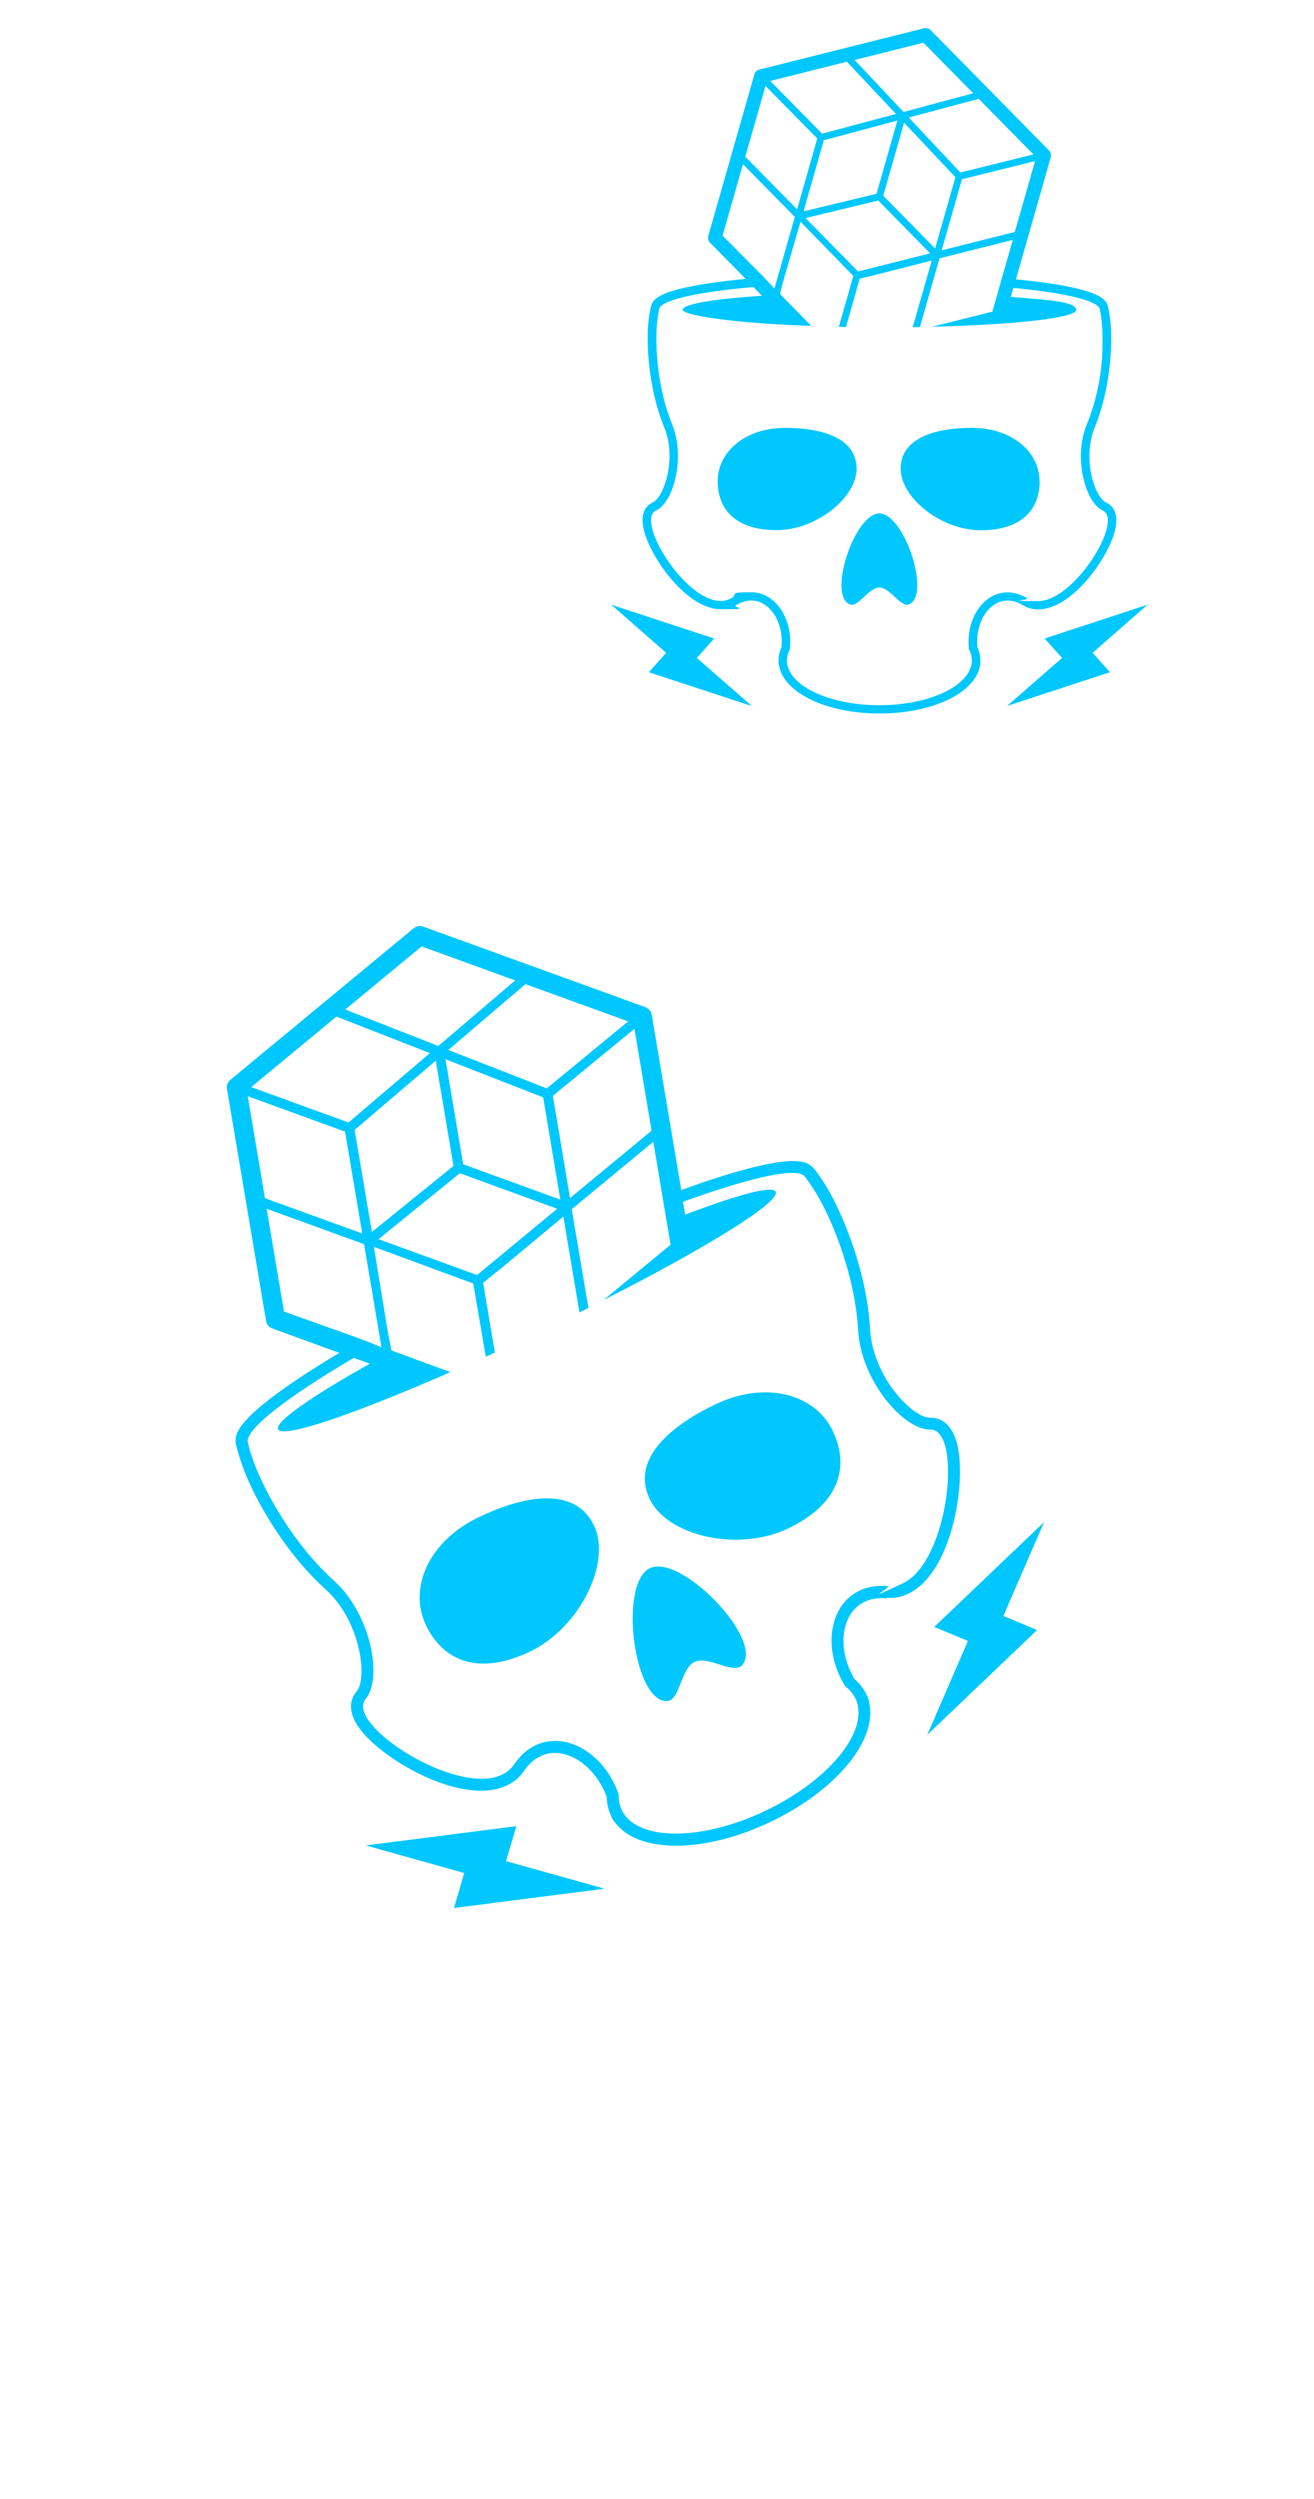 <?xml version="1.0" encoding="UTF-8"?>
<svg id="Layer_1" xmlns="http://www.w3.org/2000/svg" version="1.1" viewBox="0 0 920 1750">
  <!-- Generator: Adobe Illustrator 29.0.1, SVG Export Plug-In . SVG Version: 2.1.0 Build 192)  -->
  <defs>
    <style>
      .st0 {
        fill: #00c8ff;
      }
    </style>
  </defs>
  <g>
    <path class="st0" d="M599.7,328.1c0-20.6-22.4-28.5-50.1-28.5s-47.1,16.7-47.1,37.3,13.5,34.3,41.2,34.3c27.7,0,56.1-22.6,56.1-43.2Z"/>
    <path class="st0" d="M727.8,336.9c0-20.6-19.5-37.3-47.1-37.3s-50.1,7.9-50.1,28.5,28.4,43.2,56.1,43.2c27.7,0,41.2-13.7,41.2-34.3Z"/>
    <path class="st0" d="M615.7,359.5c-17.4,0-36.4,57.4-20.7,63.7,5.9,2.4,13.1-11.8,20.7-11.8s14.8,14.1,20.7,11.8c15.7-6.3-3.3-63.7-20.7-63.7Z"/>
    <polygon class="st0" points="803.5 423.4 731.4 447.1 743.6 460.7 705.1 494.3 777.1 470.7 765 457.1 803.5 423.4"/>
    <polygon class="st0" points="500 447.1 427.9 423.4 466.4 457.1 454.3 470.7 526.4 494.4 487.9 460.7 500 447.1"/>
    <path class="st0" d="M716.1,423.8c3.3,1.9,6.9,2.9,10.8,2.9,24.1,0,49.8-37,54-56.3,2.7-12.3-2.8-16.8-6.3-18.4-8.1-3.6-17.1-30.9-8.1-52.8,11.6-28.3,11.6-58.1,11.5-63.8,0-6.6-.7-13.2-2-19.8,0-.3-.1-.6-.2-.8v-.3c-.2-.4-.3-.8-.5-1.2-1.5-3.5-4.8-10.8-52.6-16.5-3.7-.4-7.5-.8-11.4-1.2l24.4-85.5c.5-1.6,0-3.4-1.2-4.7l-82.9-84.3c-1.2-1.2-3-1.7-4.7-1.3l-115.2,28.9c-1.7.4-3,1.7-3.5,3.3l-32.3,113.2c-.5,1.7,0,3.4,1.2,4.7l25,25.4c-4.6.4-9.1.9-13.3,1.4-47.9,5.7-51.1,13-52.6,16.5-.2.4-.3.7-.4,1.1v.3c-.2.3-.2.6-.3.9-1.3,6.5-2,13.2-2,19.8-.1,5.7-.1,35.5,11.5,63.8,9,21.8,0,49.1-8.1,52.8-3.5,1.6-9,6.1-6.3,18.4,4.2,19.3,29.9,56.3,54,56.3s7.5-1,10.8-2.9c3.6-2.1,7.2-3.2,10.6-3.2,6.3,0,10.8,3.5,13.5,6.4,5.7,6.3,8.6,16,7.7,26.2-1.4,3-2.1,6.1-2.1,9.3s0,.7,0,1.1c-.1,1,0,2,.4,2.9,3.7,19,33.4,33.2,70.3,33.2s66.8-14.2,70.3-33.3c.3-.8.4-1.8.3-2.7,0-.4,0-.8,0-1.2,0-3.1-.7-6.3-2.1-9.3-.9-10.2,2-19.9,7.7-26.2,2.7-2.9,7.2-6.4,13.5-6.4,3.5,0,7,1.1,10.6,3.2ZM710.6,162.4l-51.3,12.9,14.2-49.8,51.2-12.7-14.2,49.7ZM614.9,140.4l36.3,37-50.4,12.7-36.8-37.4,50.9-12.3ZM562.6,148l14.2-49.8,51.5-13.8-14.6,51.3-51.1,12.3ZM618.4,137.1l14.6-51.2,35.9,38.2-14.2,49.9-36.2-36.9ZM723.6,108.1l-51.2,12.7-36.1-38.5,48.9-13.1,38.3,38.9ZM646.5,29.9l34.9,35.4-48.8,13.1-34.2-36.4,48.1-12.1ZM593,43.3l34.3,36.5-51.7,13.8-36.3-36.9,53.7-13.5ZM535.9,60.1l36.3,36.9-14.1,49.6-36.3-36.9,14.2-49.6ZM505.9,165l14.3-50,36.3,36.9-14.3,50.2-2.9-3.2-4.8-5.1h0l-28.6-28.8ZM678.5,454.8c1.3,2.5,1.9,5,1.9,7.6s0,1,0,1.6c0,0,0,.2,0,.3,0,0,0,0-.1,0-2,16.4-30.2,29.5-64.6,29.5s-62.6-13-64.6-29.5c0,0,0,0-.1,0,0,0,0-.2,0-.3,0-.5,0-1,0-1.6,0-2.6.7-5.2,2-7.6,2.4-21.8-10.3-40.1-27-40.1s-9,1.2-13.7,4c-2.4,1.4-5,2.1-7.7,2.1-25.5,0-60-56.8-45.2-63.4,12-5.4,20.8-36.8,11.2-60.3-12.1-29.4-11-61-11-61.6,0-6.3.6-12.6,1.8-18.6,0-.4.2-.7.3-1.1,2.7-6.1,28.1-11.5,65.8-14.8l6,6.1c-33.6,2.2-55.5,5.8-55.5,9.8s37.5,9.6,90,11.3l-21.8-22.3h0v-.6s1.9-7.4,1.9-7.4h0l1.7-6h0l10.7-36.6,36.9,37.9-1.2,4.3-2,7.2-6.9,24.2c1.7,0,3.3,0,5,.1l6.9-24.2,2-7.1.8-2.6,12.8-3.1h0l37.6-9.6-6.5,22.7-6.9,24c1.7,0,3.4,0,5.1-.1l1.6-5.6,12.1-42.5,51.3-12.9-14.3,50.2-16.7,4.2-25.5,6.4c58.2-1.4,100.9-6.2,100.9-11.8s-17.7-6.9-45.8-9.1l1.8-6.3c34.6,3.3,57.7,8.5,60.3,14.3,0,.4.2.7.3,1.1,1.2,6.1,1.8,12.3,1.8,18.6s1.1,32.1-11,61.6c-9.7,23.5-.8,54.9,11.2,60.3,14.8,6.7-19.7,63.4-45.2,63.4s-5.3-.6-7.8-2.1c-4.7-2.7-9.3-4-13.7-4-16.7,0-29.4,18.3-27,40.1Z"/>
  </g>
  <g>
    <path class="st0" d="M415.8,1068.1c-12.4-26-45.5-22.5-80.5-5.8-35,16.7-49.5,49.5-37.1,75.6,12.4,26,37.8,35.3,72.8,18.6,35-16.7,57.3-62.3,44.9-88.4Z"/>
    <path class="st0" d="M583.1,1002c-12.4-26-47.1-35.4-82.1-18.7-35,16.7-58.6,40.1-46.2,66.2s61.9,37.5,96.9,20.8c35-16.7,43.8-42.2,31.4-68.2Z"/>
    <path class="st0" d="M455,1098.1c-22,10.5-11.4,94.5,12.2,93,8.9-.6,9.4-22.8,19.1-27.4,9.6-4.6,27.2,9,33.2,2.4,16-17.4-42.5-78.5-64.5-68Z"/>
    <polygon class="st0" points="731 1065.8 654.1 1139.2 677.7 1149 649.2 1214.8 726.1 1141.4 702.5 1131.5 731 1065.8"/>
    <polygon class="st0" points="361.5 1278.7 256.1 1292.2 325 1311.5 317.9 1336 423.3 1322.5 354.3 1303.2 361.5 1278.7"/>
    <path class="st0" d="M620.7,1118.8c5.3.4,10.5-.5,15.3-2.9,30.4-14.5,40.6-76.8,34.4-103.7-4-17.2-13.7-19.6-19.1-19.5-12.4.3-40.2-28.8-42.1-61.8-2.4-42.8-20.4-80.5-23.9-87.6-4-8.3-8.8-16.4-14.4-23.8-.2-.3-.5-.6-.7-.9l-.3-.3c-.4-.5-.8-.9-1.2-1.3-4.1-3.5-12.5-10.7-76.5,10.9-4.9,1.7-10,3.5-15.2,5.4l-20.7-122.8c-.4-2.4-2-4.3-4.3-5.2l-155.7-56.5c-2.3-.8-4.8-.4-6.7,1.2l-128.3,106.1c-1.9,1.6-2.8,4-2.4,6.3l27.4,162.6c.4,2.4,2,4.3,4.3,5.2l47,17.1c-5.6,3.3-10.9,6.6-16,9.8-57.1,36.1-56.8,47.2-56.6,52.6,0,.5,0,1.1.2,1.6v.5c.2.4.3.8.4,1.2,2.3,9,5.5,17.8,9.4,26.2,3.3,7.3,21.2,45,53,73.7,24.5,22.2,29.6,62.2,21.6,71.6-3.5,4.1-7.8,13.1,3.1,27.1,17,21.8,71.8,53.1,102.2,38.6,4.9-2.3,8.9-5.7,11.9-10.1,3.3-4.8,7.2-8.3,11.6-10.4,8-3.8,15.8-2.1,20.9,0,11,4.5,20.5,15.1,25.5,28.5,0,4.6,1.1,9,2.9,13s.5.9.7,1.4c.4,1.3,1.2,2.5,2.2,3.5,16.1,21.8,62.3,21.8,108.9-.4,46.7-22.3,75.8-58.2,68.8-84.5-.1-1.3-.5-2.5-1.2-3.6-.2-.5-.4-1-.7-1.5-1.9-4-4.7-7.5-8.2-10.5-7.2-12.3-9.5-26.3-6.1-37.7,1.6-5.3,5.2-12.4,13.2-16.3,4.4-2.1,9.5-2.9,15.3-2.4ZM456.2,791.7l-57.1,47.2-12-71.6,57.1-46.9,12,71.4ZM321.9,821.5l68.2,24.9-56.1,46.4-69-25.1,57-46.2ZM260.4,862.7l-12.1-71.5,56.8-48.5,12.4,73.7-57.2,46.3ZM324.3,815.2l-12.4-73.5,68.4,26.7,12,71.6-68.1-24.8ZM439.8,715.2l-57,46.9-68.9-26.9,54-46.1,71.9,26.1ZM295.2,662.7l65.5,23.8-53.8,45.9-65.2-25.5,53.6-44.3ZM235.7,711.9l65.3,25.5-57,48.6-68.1-24.8,59.7-49.4ZM173.5,767.6l68.1,24.8,12,71.3-68.1-24.7-12-71.3ZM198.8,918.3l-12.1-71.9,68.2,24.8,12.2,72.2-5.6-2.3-9.1-3.6h0s-53.5-19.1-53.5-19.1ZM591.8,1180.8c3.1,2.3,5.5,5.2,7.1,8.5s.6,1.3.8,2c0,.1.2.2.3.3,0,0-.1,0-.1.1,7.4,22-20.4,55.4-63.9,76.2-43.6,20.8-87,21.3-99.5,1.7,0,0-.1,0-.2,0,0-.1,0-.3,0-.4-.4-.6-.7-1.3-1-1.9-1.6-3.3-2.3-7-2.1-10.8-10.1-29.1-37.2-44.5-58.3-34.4-5.5,2.6-10.6,7-14.9,13.3-2.2,3.3-5.1,5.6-8.6,7.3-32.2,15.3-110.1-35.6-95.4-53,11.9-14.1,4.2-59.1-22.3-83-33-29.9-50.8-70.5-51.1-71.2-3.8-8-6.8-16.3-8.9-24.7-.1-.5-.2-1-.3-1.6-.3-9.4,28.6-31.5,74.3-58.4l11.2,4.1c-41.2,23.1-66.6,40.8-64.2,45.9,3.2,6.7,53.1-10.5,120.6-40l-41-15.1h0s-.4-.8-.4-.8l-2-10.5h0s-1.5-8.6-1.5-8.6h0s-8.6-52.7-8.6-52.7l69.5,25.6,1.1,6.2,1.8,10.4,5.9,34.7c2.1-1,4.3-1.9,6.4-2.9l-5.9-34.8-1.7-10.3-.6-3.8,14.4-11.6h0s41.7-34.7,41.7-34.7l5.5,32.6,5.8,34.5c2.1-1.1,4.2-2.1,6.3-3.2l-1.4-8.1-10.3-61,57.1-47.2,12.1,72.1-18.6,15.3-28.3,23.4c72.7-36.9,123.9-68.7,120.5-75.8-2.2-4.6-26.5,2-63.4,16l-1.5-9c45.8-16.6,78.1-24.1,84.8-18.2.3.4.7.8,1,1.2,5.2,7,9.7,14.4,13.6,22.4.3.7,20.7,40,23.2,84.5,2,35.6,32.1,70,50.5,69.6,22.7-.5,13.3,92.1-18.9,107.5s-7.1,2.4-11,2.1c-7.6-.6-14.2.6-19.7,3.2-21.1,10.1-26.1,40.8-9.9,67Z"/>
  </g>
</svg>